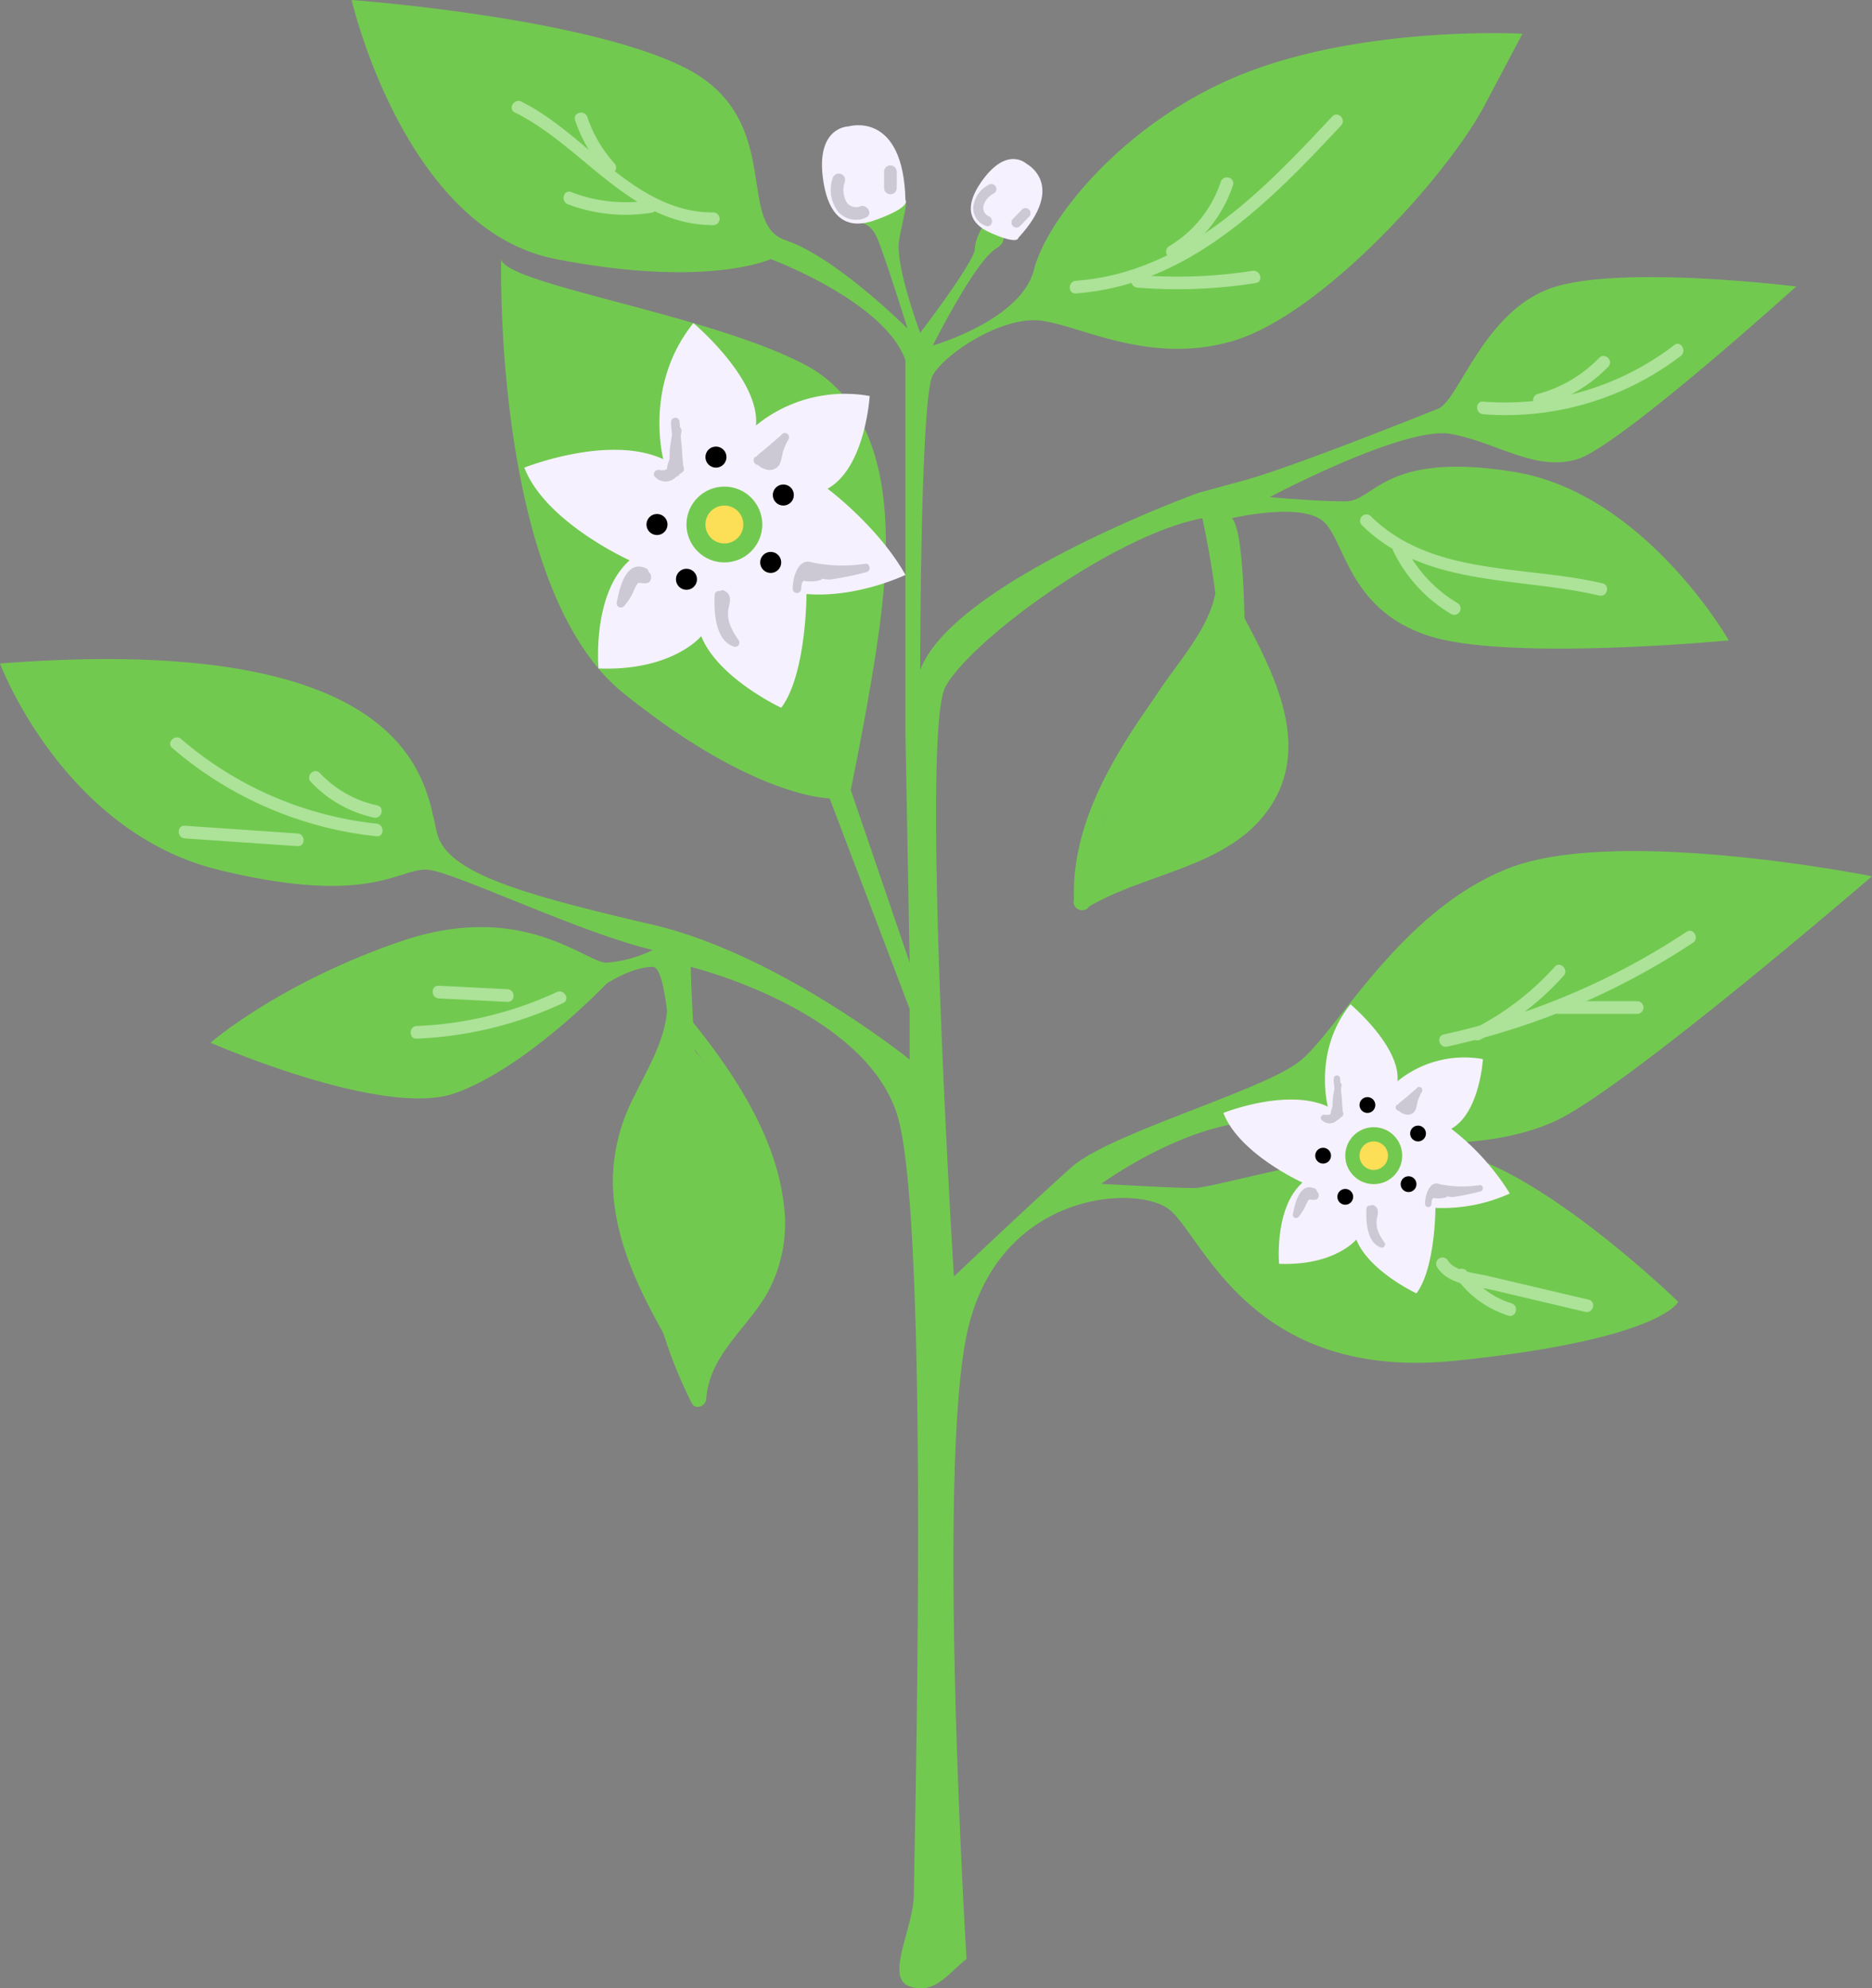 <svg xmlns="http://www.w3.org/2000/svg" width="266.034" height="282.468" viewBox="0 0 266.034 282.468"><rect x="0" y="0" width="266.034" height="282.468" fill="#808080" stroke="none"/><defs><style>.a{fill:#72c950;}.b{fill:#f6f1ff;}.c{fill:#fcdf56;}.d{fill:#ccc8d4;}.e{fill:#ace398;}.f{fill:none;stroke:#ccc8d4;stroke-miterlimit:10;stroke-width:0.599px;}</style></defs><g transform="translate(-33.5 -215)"><path class="a" d="M170.856,493.3s-4.189-68.23,0-88.579,23.94-21.546,28.728-17.955,11.372,24.539,40.7,21.546S272,399.937,272,399.937s-21.546-20.947-34.114-21.546-31.721,5.387-34.714,5.387-13.167-.6-13.167-.6,15.561-11.371,26.933-8.379,27.531,4.19,37.706-.6,44.887-34.714,44.887-34.714-35.91-7.182-51.471-1.2-24.539,23.342-29.925,27.532S191.205,376,185.819,380.785s-16.758,15.561-16.758,15.561-4.788-77.207-1.2-83.79,23.94-21.546,36.508-23.94c0,0,2.394,10.773,2.394,17.955s.6,13.167-1.2,13.765-7.182,4.788-2.992,4.788,6.583,0,10.773-1.795,2.992-4.19.6-4.19-3.591,0-3.591-2.394.6-25.735-1.795-28.129c0,0,10.174-2.394,13.167.6s3.591,12.569,14.963,16.16,42.493.6,42.493.6-11.97-20.947-30.523-23.94-19.751,4.19-23.941,4.19-10.773-.6-10.773-.6,19.153-10.174,25.736-8.977,11.97,5.386,17.955,3.591S288.761,255.7,288.761,255.7s-23.94-2.992-34.114,0-13.766,16.16-16.758,17.357-20.948,8.379-27.532,10.174l-6.583,1.8s-34.713,12.568-39.5,25.137c0,0,0-38.9,1.795-41.895s8.978-7.781,14.364-7.781,15.561,6.584,28.13,2.993,30.524-23.342,35.91-33.516l5.387-10.175s-21.547-1.2-38.9,5.387-28.728,20.947-30.524,28.129-14.364,10.773-14.364,10.773,5.985-11.97,8.978-13.765-1.2-4.19-1.2-4.19-1.8,2.394-1.8,4.19-7.78,11.97-7.78,11.97-3.591-9.576-2.993-13.167,1.8-6.584,0-5.985-5.985,3.591-5.985,3.591,1.8-.6,2.993,2.394,4.189,12.568,4.189,12.568-10.174-10.174-17.356-12.568,0-17.357-14.364-24.539S83.475,215,83.475,215s7.481,32.618,29.027,36.808,30.524,0,30.524,0,16.159,5.985,19.152,14.364v53.267l.6,32.319L154.4,327.219s2.993-14.364,4.19-23.94,2.992-29.327-10.773-36.509S105.32,255.4,104.722,251.808c0,0-1.2,46.683,17.356,61.646S151.4,328.416,151.4,328.416l11.371,29.925v7.182s-18.553-14.962-36.508-19.152S97.54,339.189,95.744,333.8s-.6-29.327-62.244-24.539c0,0,8.978,23.94,31.122,29.327s25.736-.6,29.925,0,21.546,8.977,31.721,11.371a17.906,17.906,0,0,1-6.584,1.8c-2.992,0-11.97-8.978-29.326-2.993s-26.933,14.364-26.933,14.364,24.539,10.773,34.713,7.182,21.546-15.561,21.546-15.561,3.591-2.394,6.584-2.394,2.992,26.334,2.992,28.728-6.583,3.591-5.386,5.387,1.2.6,5.386,3.591,4.19,2.992,6.584,0,7.182-.6,7.182-4.788-5.985,3.591-8.379-3.591-2.993-29.327-2.993-29.327,24.539,5.985,29.327,20.948,2.394,105.935,2.394,110.723-4.19,11.97-.6,13.167S168.163,495.4,170.856,493.3Z"/><path class="b" d="M127.764,280.237s-2.814-10.543,4.279-19.336c0,0,9.487,7.964,8.888,14.548a19.965,19.965,0,0,1,16.16-4.19s-.6,10.175-5.985,13.167c0,0,7.182,5.341,11.072,12.247,0,0-6.883,3.314-14.065,2.716,0,0,0,11.371-3.591,16.159,0,0-8.977-4.189-11.371-10.174,0,0-4.067,4.99-14.6,4.59,0,0-.959-10.575,4.427-15.363,0,0-11.97-5.387-14.962-13.167C108.014,281.434,119.984,276.646,127.764,280.237Z"/><circle class="a" cx="5.387" cy="5.387" r="5.387" transform="translate(131.056 284.127)"/><circle class="c" cx="2.693" cy="2.693" r="2.693" transform="translate(133.749 286.82)"/><circle cx="1.496" cy="1.496" r="1.496" transform="translate(133.749 278.441)"/><circle cx="1.496" cy="1.496" r="1.496" transform="translate(143.325 283.828)"/><circle cx="1.496" cy="1.496" r="1.496" transform="translate(141.53 293.404)"/><circle cx="1.496" cy="1.496" r="1.496" transform="translate(129.56 295.798)"/><circle cx="1.496" cy="1.496" r="1.496" transform="translate(125.37 288.017)"/><path class="d" d="M135.062,299.525c-.1,2.35.024,6.469,2.766,7.35A.6.6,0,0,0,138.5,306c-1.064-1.567-1.873-2.967-1.4-4.9.219-.892.277-1.675-.631-2.174-.676-.372-1.28.661-.6,1.033.459.253-.094,1.343-.144,1.68a4.587,4.587,0,0,0,.058,1.593,9.748,9.748,0,0,0,1.687,3.377l.676-.879c-2.041-.656-1.962-4.533-1.888-6.2.034-.77-1.163-.768-1.2,0Z"/><path class="d" d="M148.128,295.952a22.187,22.187,0,0,0,8.37.328l-.159-1.176a37.134,37.134,0,0,1-4.16.895c-1.471.137-2.266-.8-3.55-.672-1.71.175-2.29,1.868-2.478,3.317h1.2c-.009-.229.3-2.311.265-2.3-.538.144-.6,1.05,0,1.154a5.429,5.429,0,0,0,2.363-.062c.749-.176.432-1.331-.318-1.154l-1.727.062V297.5c1.09-.292,2.685-2.151.781-2.659s-2.612,2.537-2.561,3.807a.6.6,0,0,0,1.2,0q-.029-1.814,2.223-1.852a3.305,3.305,0,0,0,.7.382,3.2,3.2,0,0,0,1.5.11,42.98,42.98,0,0,0,4.881-1.026c.649-.139.519-1.242-.159-1.175a21.339,21.339,0,0,1-8.052-.285.6.6,0,0,0-.318,1.154Z"/><path class="d" d="M125.335,295.745c-2.892-1.335-3.8,2.846-4.181,4.811a.6.6,0,0,0,1,.582,8.177,8.177,0,0,0,1.493-2.4,4.446,4.446,0,0,1,.779-1.218c.271-.269.6-.622.051-.87a1.378,1.378,0,0,0-.729.02c-.758.12-.436,1.273.319,1.154.662-.1,1.716.418,1.961-.627a1.079,1.079,0,0,0-1.437-1.181c-1.874.52-2.05,3.081-3.284,4.274l1,.582c.19-.985.8-4.843,2.423-4.1.695.32,1.3-.711.6-1.034Z"/><path class="d" d="M130.614,281.545l-.54-6.6a.6.6,0,0,0-1.2,0c-.123,1.6,1.553,7.4-1.687,6.823-.541-.1-1.063.563-.582,1a2.04,2.04,0,0,0,2.773.17,3.058,3.058,0,0,0,.689-3.354.6.6,0,0,0-1.155,0c-.286.823-1.232,2.538-.013,3.092.82.373,1.374-.322,1.442-1.053.071-.766-1.126-.762-1.2,0a.75.75,0,0,0,.582-.744l.341-.976h-1.155a1.706,1.706,0,0,1,.133.895q.249,1.256-1.594,1.124l-.582,1a2.859,2.859,0,0,0,3.223-1.735c.874-1.982-.178-4.2-.021-6.242h-1.2l.54,6.6c.063.763,1.26.769,1.2,0Z"/><path class="d" d="M141.163,281.039a2.506,2.506,0,0,0,2.019-1.09q1.143-1.2,2.278-2.413l-.94-.725a9.445,9.445,0,0,0-1.012,2.432c-.1.375-.076.874-.36,1.154-.264.26-.325.078-.621.09l-.231-.084a.531.531,0,0,0,.328.28l.143-1.094a4.042,4.042,0,0,1-1.116.153l.439.578,0-.094-.176.423a11.623,11.623,0,0,1,1.473-1.285l1.634-1.4c.586-.5-.264-1.345-.847-.847l-2.1,1.8c-.417.357-1.2.776-1.177,1.4a.611.611,0,0,0,.44.577,5.481,5.481,0,0,0,1.752-.153c.52-.072.565-.869.143-1.094-.721-.386-1.832-.591-2.2.39-.314.832.492,1.4,1.182,1.6a1.665,1.665,0,0,0,2.114-.737,9.747,9.747,0,0,0,.412-1.61,8.284,8.284,0,0,1,.82-1.879.6.6,0,0,0-.94-.725l-1.657,1.755c-.441.467-1.08,1.474-1.794,1.4-.765-.083-.759,1.115,0,1.2Z"/><path class="d" d="M129.81,281.1l-.9.622a.613.613,0,0,0-.214.819.6.6,0,0,0,.818.214l.9-.621a.614.614,0,0,0,.215-.819.6.6,0,0,0-.819-.215Z"/><path class="d" d="M128.539,283.01a2.313,2.313,0,0,0,1.192-2,39.143,39.143,0,0,1,.61-4.671c.175-.75-.979-1.07-1.154-.319a24.652,24.652,0,0,0-.483,2.724c-.1.881.122,2.775-.769,3.231-.686.351-.081,1.384.6,1.034Z"/><path class="b" d="M222.205,372.208s-2.114-7.922,3.215-14.529c0,0,7.128,5.984,6.679,10.931a15,15,0,0,1,12.142-3.148s-.45,7.645-4.5,9.894a34.587,34.587,0,0,1,8.319,9.2,23.237,23.237,0,0,1-10.568,2.041s0,8.545-2.7,12.142c0,0-6.746-3.148-8.545-7.645,0,0-3.055,3.75-10.971,3.449,0,0-.721-7.946,3.326-11.543,0,0-8.994-4.048-11.242-9.894C207.365,373.107,216.359,369.509,222.205,372.208Z"/><circle class="a" cx="4.047" cy="4.047" r="4.047" transform="translate(224.678 375.131)"/><circle class="c" cx="2.024" cy="2.024" r="2.024" transform="translate(226.702 377.154)"/><circle cx="1.124" cy="1.124" r="1.124" transform="translate(226.702 370.859)"/><circle cx="1.124" cy="1.124" r="1.124" transform="translate(233.897 374.906)"/><circle cx="1.124" cy="1.124" r="1.124" transform="translate(232.548 382.101)"/><circle cx="1.124" cy="1.124" r="1.124" transform="translate(223.554 383.9)"/><circle cx="1.124" cy="1.124" r="1.124" transform="translate(220.406 378.054)"/><path class="d" d="M227.689,386.7c-.079,1.765.017,4.86,2.078,5.522a.454.454,0,0,0,.508-.66c-.8-1.178-1.407-2.23-1.051-3.686.164-.67.208-1.258-.475-1.634-.507-.279-.961.5-.454.777.346.19-.07,1.009-.107,1.262a3.416,3.416,0,0,0,.043,1.2,7.347,7.347,0,0,0,1.267,2.538l.508-.661c-1.533-.492-1.473-3.406-1.418-4.655.026-.579-.874-.578-.9,0Z"/><path class="d" d="M237.506,384.016a16.691,16.691,0,0,0,6.289.246l-.119-.883a27.889,27.889,0,0,1-3.126.672c-1.106.1-1.7-.6-2.668-.505-1.284.132-1.72,1.4-1.861,2.493h.9c-.007-.173.224-1.737.2-1.73-.4.108-.452.789,0,.867a4.078,4.078,0,0,0,1.776-.047c.563-.132.324-1-.24-.867l-1.3.047v.867c.819-.219,2.017-1.616.587-2s-1.962,1.906-1.924,2.861a.45.45,0,0,0,.9,0q-.021-1.363,1.67-1.392a2.489,2.489,0,0,0,.529.287,2.407,2.407,0,0,0,1.128.083,32.44,32.44,0,0,0,3.668-.771c.488-.105.39-.933-.12-.883a16.031,16.031,0,0,1-6.05-.214.45.45,0,0,0-.239.867Z"/><path class="d" d="M220.38,383.86c-2.173-1-2.857,2.138-3.141,3.615a.453.453,0,0,0,.751.438,6.138,6.138,0,0,0,1.122-1.8,3.369,3.369,0,0,1,.586-.915c.2-.2.451-.467.038-.653a1.027,1.027,0,0,0-.547.015c-.571.09-.329.957.239.867.5-.079,1.289.314,1.474-.471a.811.811,0,0,0-1.081-.887c-1.408.39-1.54,2.314-2.467,3.211l.752.437c.143-.74.6-3.639,1.82-3.077.522.241.98-.534.454-.777Z"/><path class="d" d="M224.347,373.191l-.406-4.959a.45.45,0,0,0-.9,0c-.092,1.2,1.168,5.562-1.267,5.126-.407-.073-.8.424-.438.752a1.533,1.533,0,0,0,2.084.127,2.294,2.294,0,0,0,.517-2.519.454.454,0,0,0-.867,0c-.215.617-.926,1.906-.01,2.323.616.28,1.033-.243,1.083-.792.054-.576-.846-.572-.9,0a.563.563,0,0,0,.438-.558l.255-.734h-.867a1.283,1.283,0,0,1,.1.673q.188.942-1.2.844l-.437.751a2.147,2.147,0,0,0,2.422-1.3c.656-1.49-.135-3.153-.016-4.69h-.9l.406,4.959c.047.573.947.578.9,0Z"/><path class="d" d="M232.273,372.81a1.883,1.883,0,0,0,1.517-.818q.858-.9,1.712-1.813l-.706-.545a7.037,7.037,0,0,0-.761,1.827c-.071.282-.057.657-.27.867s-.245.059-.468.068l-.173-.063a.4.4,0,0,0,.247.21l.107-.822a3.064,3.064,0,0,1-.839.115l.331.434,0-.071-.132.318a8.822,8.822,0,0,1,1.106-.965l1.228-1.049c.441-.377-.2-1.01-.636-.636l-1.579,1.349c-.313.268-.9.583-.884,1.054a.46.46,0,0,0,.33.434,4.116,4.116,0,0,0,1.317-.115c.391-.054.425-.653.108-.822-.542-.29-1.377-.444-1.655.293-.236.625.369,1.049.888,1.2a1.251,1.251,0,0,0,1.588-.554,7.278,7.278,0,0,0,.31-1.21,6.279,6.279,0,0,1,.616-1.411.451.451,0,0,0-.706-.545l-1.245,1.318c-.332.351-.811,1.108-1.348,1.05-.575-.062-.571.838,0,.9Z"/><path class="d" d="M223.742,372.857l-.674.467c-.473.327-.024,1.107.454.777l.674-.467c.473-.327.024-1.107-.454-.777Z"/><path class="d" d="M222.787,374.291a1.737,1.737,0,0,0,.9-1.5,29.088,29.088,0,0,1,.459-3.51c.131-.563-.736-.8-.868-.239a18.66,18.66,0,0,0-.363,2.047c-.077.662.092,2.085-.577,2.428-.516.264-.061,1.04.453.776Z"/><path class="e" d="M239.155,363.688a102.964,102.964,0,0,0,34.933-14.763c.959-.635.061-2.19-.907-1.55a101.579,101.579,0,0,1-34.5,14.581c-1.129.247-.651,1.978.477,1.732Z"/><path class="e" d="M237.691,394.944c1.539,2.6,5.289,2.7,7.942,3.325l13.155,3.1c1.124.265,1.6-1.466.477-1.731l-9.866-2.325-4.385-1.034c-1.608-.379-4.809-.617-5.772-2.241a.9.9,0,0,0-1.551.906Z"/><path class="e" d="M227,289.566c8.982,8.915,22.381,7.337,33.769,10.043,1.123.267,1.6-1.464.477-1.732-11.02-2.617-24.3-.971-32.977-9.58A.9.9,0,0,0,227,289.566Z"/><path class="e" d="M244.285,273.848a41,41,0,0,0,28.063-8.28c.907-.691.013-2.251-.907-1.551a39.5,39.5,0,0,1-27.156,8.036c-1.153-.089-1.147,1.707,0,1.795Z"/><path class="e" d="M186.391,256.684c15.936-1.162,27.415-12.826,37.7-23.863.787-.844-.48-2.117-1.27-1.269-9.91,10.635-21.032,22.214-36.429,23.337-1.146.083-1.155,1.879,0,1.795Z"/><path class="e" d="M134.93,245.184c-11.3.046-17.994-11.151-27.351-15.749-1.033-.508-1.944,1.04-.906,1.55,9.73,4.782,16.431,16.043,28.257,15.994a.9.9,0,0,0,0-1.795Z"/><path class="e" d="M87.006,332.008a50.83,50.83,0,0,1-27.763-12.022c-.873-.75-2.148.515-1.27,1.269A52.942,52.942,0,0,0,87.006,333.8c1.148.123,1.139-1.674,0-1.8Z"/><path class="e" d="M92.728,362.555a54.617,54.617,0,0,0,20.8-5.065c1.048-.486.137-2.034-.906-1.55a52.3,52.3,0,0,1-19.9,4.82c-1.151.049-1.157,1.845,0,1.795Z"/><path class="e" d="M87.093,329.414a15.685,15.685,0,0,1-8.146-4.6c-.8-.84-2.064.431-1.269,1.27a17.378,17.378,0,0,0,8.938,5.063c1.126.249,1.607-1.482.477-1.732Z"/><path class="e" d="M75.782,333.406l-16.021-1.1c-1.154-.079-1.149,1.716,0,1.8l16.021,1.1c1.153.079,1.148-1.717,0-1.8Z"/><path class="e" d="M105.615,355.531l-9.763-.493c-1.155-.058-1.152,1.738,0,1.8l9.763.493c1.155.058,1.152-1.737,0-1.8Z"/><path class="e" d="M125.634,243.485a21.448,21.448,0,0,1-10.962-1.2c-1.083-.409-1.55,1.326-.478,1.731a23.21,23.21,0,0,0,11.917,1.2c1.139-.174.655-1.9-.477-1.731Z"/><path class="e" d="M120.816,238.2a18.733,18.733,0,0,1-3.855-6.583c-.368-1.088-2.1-.621-1.731.478a20.949,20.949,0,0,0,4.316,7.375c.775.86,2.041-.413,1.27-1.27Z"/><path class="e" d="M195.127,255.857a70.892,70.892,0,0,0,16.839-.651c1.138-.179.654-1.91-.478-1.732a68.872,68.872,0,0,1-16.361.588c-1.152-.094-1.145,1.7,0,1.795Z"/><path class="e" d="M200.518,251.548a18.751,18.751,0,0,0,8.2-10.242c.367-1.1-1.366-1.569-1.731-.477A16.829,16.829,0,0,1,199.612,250a.9.9,0,0,0,.906,1.55Z"/><path class="e" d="M252.456,272.721a20.872,20.872,0,0,0,9.588-5.62c.808-.827-.461-2.1-1.27-1.269a19.053,19.053,0,0,1-8.795,5.158.9.9,0,0,0,.477,1.731Z"/><path class="e" d="M231.5,293.277a20.98,20.98,0,0,0,8.271,8.977.9.9,0,0,0,.906-1.55,19.3,19.3,0,0,1-7.626-8.333c-.5-1.04-2.051-.131-1.551.906Z"/><path class="e" d="M243.851,362.7a40.566,40.566,0,0,0,11.863-9.084c.772-.856-.494-2.13-1.269-1.27a39.216,39.216,0,0,1-11.5,8.8c-1.031.523-.123,2.072.906,1.551Z"/><path class="e" d="M254.969,359.032h11.187a.9.9,0,0,0,0-1.8H254.969a.9.9,0,0,0,0,1.8Z"/><path class="e" d="M240.433,396.533a14.569,14.569,0,0,0,7.409,5.361c1.1.354,1.576-1.379.478-1.731a12.538,12.538,0,0,1-6.337-4.536c-.676-.922-2.235-.028-1.55.906Z"/><path class="f" d="M153.209,242.571a3.344,3.344,0,0,0,3.773,2.007"/><path class="b" d="M158.288,246.122c-1.772.665-6.584,2.394-7.781-5.386s3.591-7.781,3.591-7.781,7.781-2.333,8.08,10.505C162.178,243.46,163.076,244.327,158.288,246.122Z"/><path class="d" d="M151.851,240.26a5.1,5.1,0,0,0,.774,4.833,3.384,3.384,0,0,0,3.95.813c1.048-.483.137-2.031-.906-1.551a1.637,1.637,0,0,1-1.927-.745,3.638,3.638,0,0,1-.16-2.873.9.9,0,0,0-1.731-.477Z"/><path class="d" d="M159.139,239.4v2.3a.9.9,0,0,0,1.8,0v-2.3a.9.9,0,0,0-1.8,0Z"/><path class="b" d="M174.494,248.176c-1.388-.6-5.115-2.278-1.485-7.417s6.384-2.481,6.384-2.481,5.769,2.977-1.184,10.526C178.209,248.8,178.244,249.8,174.494,248.176Z"/><path class="d" d="M174.046,241.232a4.076,4.076,0,0,0-2.237,3.209,2.7,2.7,0,0,0,1.82,2.66c.871.3,1.206-1.092.339-1.4a1.31,1.31,0,0,1-.7-1.5,2.912,2.912,0,0,1,1.5-1.741.718.718,0,0,0-.73-1.235Z"/><path class="d" d="M178.715,244.783l-1.278,1.324a.718.718,0,0,0,1.032,1l1.278-1.323a.718.718,0,0,0-1.032-1Z"/><path class="a" d="M128.085,354.981c1.2,5.885-2.06,10.822-4.517,15.875A26.383,26.383,0,0,0,120.59,383c.146,9.094,4.723,17.193,9.153,24.851a1.11,1.11,0,0,0,1.916-1.12c-4.939-8.54-10.5-18.222-8.442-28.487,1.683-8.39,8.865-14.769,7.009-23.857-.286-1.4-2.426-.807-2.141.59Z"/><path class="a" d="M128.577,362.054a163.669,163.669,0,0,0,12.512,22.924c.779,1.191,2.7.08,1.917-1.12a163.839,163.839,0,0,1-12.513-22.924c-.581-1.3-2.495-.174-1.916,1.12Z"/><path class="a" d="M129.873,361.134c6.258,7.657,13.2,17.874,12.958,28.185-.139,5.974-3.265,9.857-6.768,14.365-2.368,3.047-4.142,6.16-4.418,10.067l2.069-.56A63.94,63.94,0,0,1,127.8,395c-.236-1.406-2.376-.81-2.14.59a65.886,65.886,0,0,0,6.135,18.722c.53,1.058,2,.453,2.068-.56.444-6.275,5.761-9.947,8.674-15.045a20.534,20.534,0,0,0,2.349-12.633c-1.133-9.824-7.343-19.041-13.445-26.509-.9-1.106-2.467.472-1.57,1.57Z"/><path class="a" d="M205.917,293.93c2.592,8.321-5.554,14.94-9.142,21.583a47.587,47.587,0,0,0-5.5,19.55c-.1,1.426,2.125,1.42,2.22,0a45.69,45.69,0,0,1,8.652-23.859c3.825-5.319,8.057-10.988,5.916-17.864-.424-1.359-2.568-.779-2.141.59Z"/><path class="a" d="M206.535,300.374c4.5,8.667,12.527,21.013,4.112,29.887-6.3,6.642-16.494,7.231-24.039,11.931l1.631,1.253a91.618,91.618,0,0,1,17.181-30.979c.915-1.085-.648-2.663-1.57-1.569A94.426,94.426,0,0,0,186.1,342.855a1.121,1.121,0,0,0,1.631,1.253c8.483-5.284,20.9-5.735,26.6-14.983,6.013-9.772-1.359-21.186-5.872-29.871-.659-1.269-2.576-.147-1.917,1.12Z"/><path class="a" d="M205.494,303.1c-8.108,11.825-20.113,24.868-19.35,40.145.071,1.422,2.292,1.431,2.22,0-.734-14.7,11.229-27.623,19.047-39.025.809-1.181-1.114-2.293-1.917-1.12Z"/><path class="a" d="M189.055,338.319c-.167-4.665,2.238-8.46,4.829-12.135a141.12,141.12,0,0,1,8.9-11.267c.934-1.074-.63-2.65-1.57-1.57a138.51,138.51,0,0,0-9.989,12.786c-2.535,3.714-4.551,7.589-4.386,12.186.051,1.425,2.272,1.431,2.22,0Z"/><path class="a" d="M207.365,301.313l-12.107,20.169-8.006,18.179,1.281,2.058,17.92-6.515,8.062-8.979.469-9.459Z"/><path class="a" d="M130.072,361.7l8.2,9.676,5.119,14-.366,10.816-7.683,10.333-3.051,5.492-2.757-6.746-6.75-14.87-1.1-9.413,2.951-9.8Z"/></g></svg>